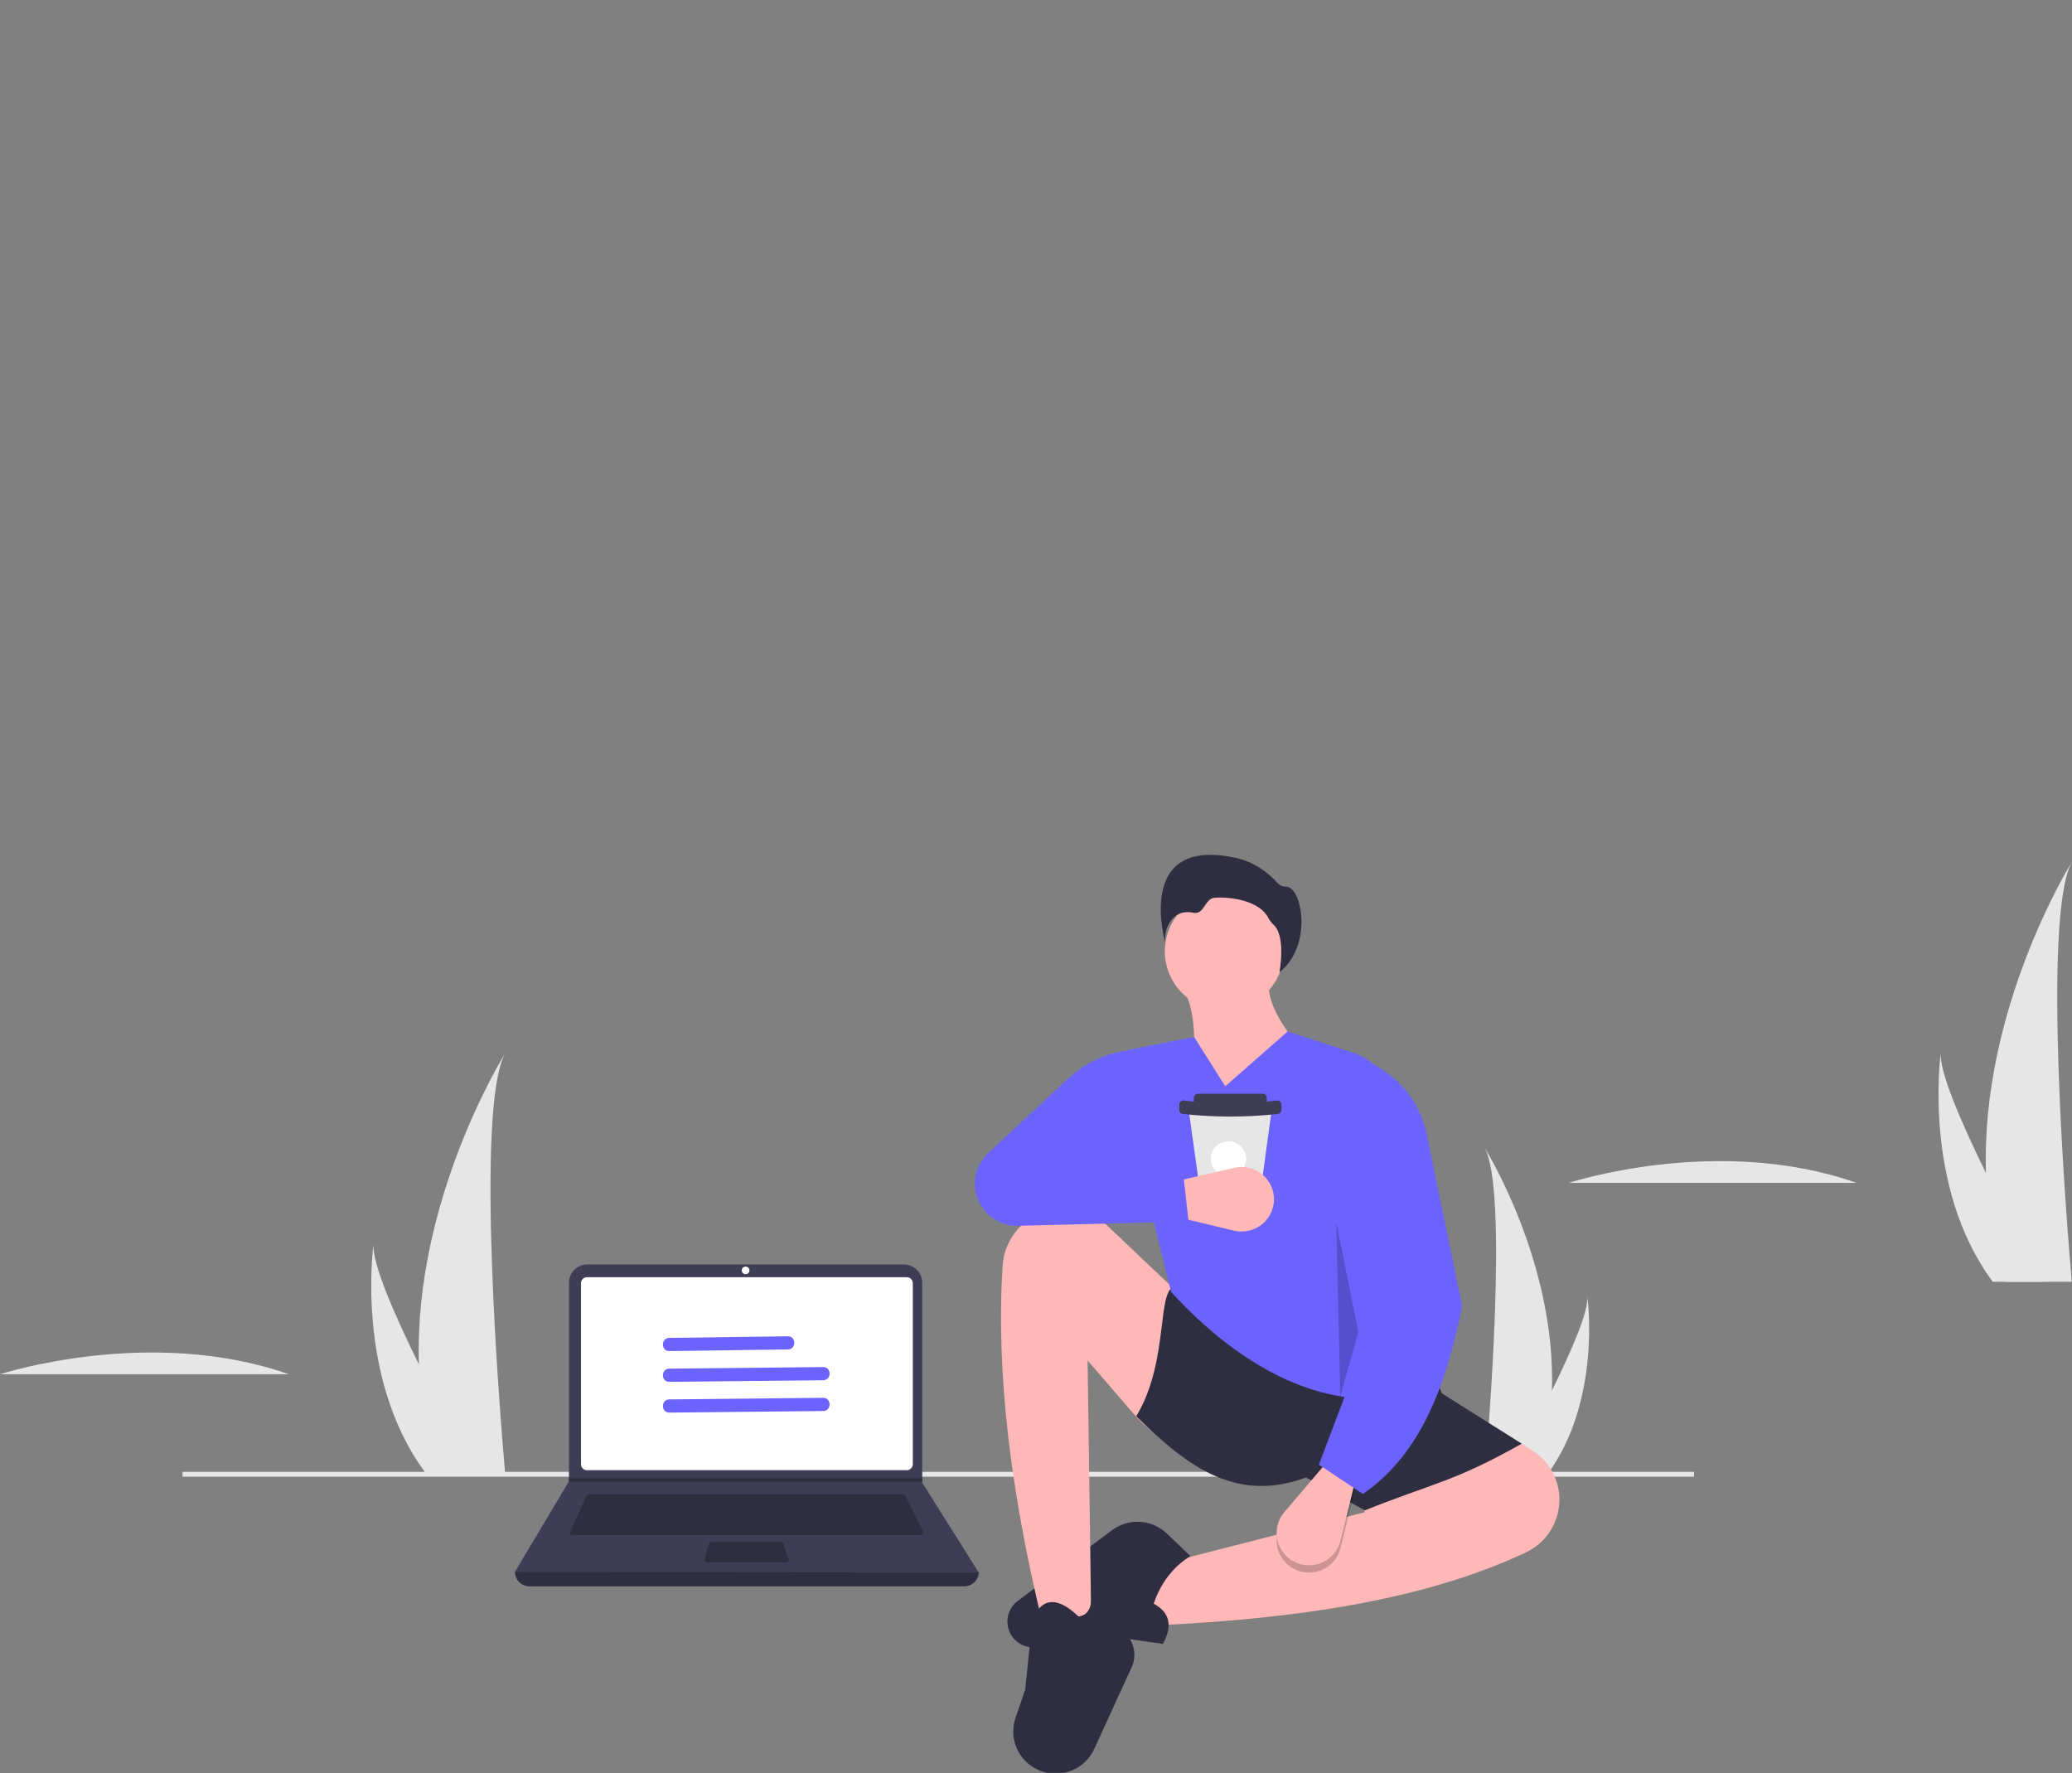 <svg width="943" height="807" viewBox="0 0 943 807" fill="none" xmlns="http://www.w3.org/2000/svg">
<rect x="0" y="0" width="943" height="807" fill="#808080" stroke="none"/>
<g clip-path="url(#clip0)">
<path d="M706.312 632.771C705.967 645.6 703.809 658.316 699.902 670.546C699.812 670.829 699.719 671.109 699.625 671.393H675.702C675.727 671.139 675.753 670.855 675.778 670.546C677.374 652.285 686.57 541.148 675.574 522.142C676.536 523.684 708.167 574.75 706.312 632.771Z" fill="#E6E6E6"/>
<path d="M704.517 670.546C704.317 670.829 704.109 671.113 703.896 671.393H685.949C686.085 671.151 686.243 670.868 686.426 670.546C689.391 665.217 698.166 649.286 706.312 632.771C715.066 615.024 723.098 596.602 722.421 589.935C722.63 591.439 728.687 637.278 704.517 670.546Z" fill="#E6E6E6"/>
<path d="M770.979 669.769H83.06V672.01H770.979V669.769Z" fill="#E6E6E6"/>
<path d="M523.393 739.739L526.734 712.287L621.139 688.162L610.279 655.718C617.844 634.11 631.126 623.518 655.392 634.088L697.134 659.909C701.19 662.418 704.495 665.967 706.702 670.184C708.909 674.4 709.938 679.131 709.68 683.879V683.879C709.425 688.646 707.882 693.256 705.214 697.223C702.546 701.189 698.851 704.365 694.521 706.414C647.792 728.47 588.235 736.91 523.393 739.739Z" fill="#FFB8B8"/>
<path d="M529.241 748.058L500 743.899L472.651 749.457C470.975 749.797 469.245 749.771 467.581 749.381C465.916 748.991 464.357 748.245 463.01 747.196C461.663 746.146 460.561 744.818 459.78 743.303C458.999 741.788 458.558 740.123 458.486 738.421V738.421C458.407 736.518 458.792 734.625 459.61 732.903C460.428 731.181 461.653 729.683 463.18 728.537L506.037 696.385C509.713 693.627 514.255 692.265 518.848 692.541C523.442 692.818 527.786 694.716 531.101 697.894L541.772 708.127C534.136 712.845 528.457 719.923 525.063 729.757C532.403 733.774 533.795 739.875 529.241 748.058Z" fill="#2F2E41"/>
<path d="M557.168 459.837C572.103 459.837 584.21 447.781 584.21 432.91C584.21 418.038 572.103 405.983 557.168 405.983C542.233 405.983 530.126 418.038 530.126 432.91C530.126 447.781 542.233 459.837 557.168 459.837Z" fill="#FFB8B8"/>
<path d="M599.418 486.011L538.848 511.384C543.771 486.772 546.224 464.352 538.848 450.655L577.696 446.08C575.768 456.606 585.597 470.702 599.418 486.011Z" fill="#FFB8B8"/>
<path d="M496.659 738.907L474.102 737.244C460.283 679.864 453.208 625.628 456.296 576.131C456.732 568.905 459.963 562.129 465.309 557.223C470.655 552.318 477.701 549.665 484.969 549.821C491.953 549.979 498.627 552.724 503.688 557.519L532.858 585.16C545.866 597.391 555.964 612.362 562.414 628.979C570.675 650.524 567.709 662.603 547.987 660.552C535.663 659.184 524.329 653.183 516.298 643.776L494.988 619.114L496.659 738.907Z" fill="#FFB8B8"/>
<path d="M479.19 807.092C476.234 806.9 473.361 806.032 470.796 804.557C468.23 803.082 466.04 801.038 464.395 798.584C462.75 796.13 461.695 793.332 461.311 790.407C460.926 787.482 461.224 784.508 462.18 781.715L466.583 768.856L469.924 736.412C475.072 725.952 482.362 727.517 490.81 735.58C496.181 735.055 497.334 729.707 496.658 722.269L513.595 744.972C515.044 746.915 515.944 749.209 516.2 751.616C516.456 754.023 516.06 756.454 515.051 758.656L498.006 795.887C496.382 799.435 493.712 802.407 490.351 804.408C486.99 806.41 483.098 807.345 479.19 807.092V807.092Z" fill="#2F2E41"/>
<path d="M692.57 656.966C661.658 674.435 651.97 674.942 621.139 687.33L594.405 672.356C563.008 683.916 540.983 668.069 517.127 644.487C532.738 618.595 525.834 584.947 535.506 585.422L651.215 621.61L656.228 634.088L692.57 656.966Z" fill="#2F2E41"/>
<path d="M655.392 629.929C614.537 647.538 570.547 628.894 533 587.918L508.139 487.939C507.845 486.837 507.781 485.688 507.95 484.561C508.119 483.434 508.519 482.353 509.124 481.386C509.728 480.419 510.526 479.585 511.467 478.936C512.407 478.287 513.472 477.837 514.594 477.614L543.443 471.869L557.646 494.33L586.051 469.373L616.217 479.193C620.227 480.499 623.807 482.865 626.572 486.039C629.337 489.213 631.185 493.075 631.917 497.213L655.392 629.929Z" fill="#6C63FF"/>
<path opacity="0.2" d="M590.498 714.687C588.293 713.85 586.322 712.5 584.75 710.748C583.178 708.996 582.05 706.894 581.462 704.619C580.874 702.343 580.843 699.961 581.371 697.671C581.899 695.381 582.971 693.25 584.497 691.458L603.595 669.028L616.962 676.515L610.079 704.458C609.581 706.48 608.657 708.374 607.368 710.013C606.08 711.653 604.456 713.001 602.604 713.968C600.753 714.935 598.716 715.499 596.629 715.623C594.542 715.747 592.452 715.428 590.498 714.687Z" fill="black"/>
<path d="M590.498 711.359C588.293 710.523 586.322 709.172 584.75 707.42C583.178 705.668 582.05 703.566 581.462 701.291C580.874 699.016 580.843 696.633 581.371 694.343C581.899 692.053 582.971 689.923 584.497 688.131L603.595 665.701L616.962 673.188L610.079 701.131C609.581 703.153 608.657 705.046 607.368 706.686C606.08 708.325 604.456 709.673 602.604 710.64C600.753 711.607 598.716 712.172 596.629 712.296C594.542 712.42 592.452 712.1 590.498 711.359V711.359Z" fill="#FFB8B8"/>
<path d="M620.304 679.843L600.253 666.532L629.494 589.166L618.633 480.188L628.54 486.353C633.857 489.662 638.444 494.013 642.022 499.14C645.6 504.267 648.094 510.065 649.354 516.181L665.418 594.157C658.389 630.099 646.674 661.723 620.304 679.843Z" fill="#6C63FF"/>
<path opacity="0.2" d="M608.19 556.306L618.216 606.22L609.97 635.412L608.19 556.306Z" fill="black"/>
<path d="M530.722 430.601C530.722 430.601 515.138 379.818 562.765 390.468C570.152 392.12 576.534 396.396 581.611 401.989C582.066 402.478 582.623 402.862 583.243 403.114C583.862 403.366 584.53 403.48 585.199 403.448C592.807 403.448 597.506 430.52 582.29 442.425C582.29 442.425 585.395 426.405 579.751 420.947C578.737 420.023 577.887 418.934 577.239 417.726C573.566 410.348 561.219 407.926 552.703 408.554C548.356 408.875 547.976 416.423 543.163 415.369C532.212 412.97 528.717 425.601 530.722 430.601Z" fill="#2F2E41"/>
<path d="M578.658 505.975L578.343 508.274L576.397 522.462L573.21 545.696L572.412 551.513C572.351 551.957 572.131 552.364 571.792 552.659C571.452 552.954 571.018 553.116 570.568 553.116H549.314C548.865 553.116 548.431 552.954 548.092 552.661C547.753 552.367 547.532 551.961 547.47 551.518L546.658 545.696L543.417 522.462L541.437 508.264L541.119 505.979C541.082 505.717 541.102 505.449 541.178 505.195C541.254 504.942 541.383 504.707 541.558 504.507C541.733 504.307 541.948 504.147 542.191 504.037C542.433 503.927 542.696 503.87 542.962 503.87H576.814C577.079 503.87 577.342 503.927 577.584 504.037C577.826 504.146 578.041 504.306 578.216 504.505C578.391 504.705 578.52 504.939 578.597 505.192C578.673 505.446 578.694 505.713 578.658 505.975V505.975Z" fill="#E6E6E6"/>
<path d="M545.204 497.715H574.681C574.925 497.715 575.168 497.763 575.393 497.856C575.619 497.949 575.824 498.085 575.997 498.258C576.17 498.43 576.307 498.634 576.401 498.859C576.494 499.084 576.542 499.325 576.542 499.568V502.017C576.542 502.508 576.346 502.98 575.997 503.328C575.648 503.675 575.175 503.87 574.681 503.87H545.204C544.711 503.87 544.237 503.675 543.888 503.328C543.539 502.98 543.343 502.508 543.343 502.017V499.568C543.343 499.325 543.391 499.084 543.485 498.859C543.578 498.634 543.715 498.43 543.888 498.258C544.061 498.085 544.266 497.949 544.492 497.856C544.718 497.763 544.96 497.715 545.204 497.715V497.715Z" fill="#3F3D56"/>
<path d="M581.321 506.948C567.111 508.493 552.774 508.493 538.564 506.948C538.32 506.948 538.078 506.9 537.852 506.807C537.626 506.714 537.421 506.578 537.248 506.405C537.075 506.233 536.938 506.029 536.845 505.804C536.751 505.579 536.703 505.338 536.703 505.095V502.646C536.703 502.403 536.751 502.162 536.845 501.937C536.938 501.712 537.075 501.508 537.248 501.336C537.421 501.163 537.626 501.027 537.852 500.934C538.078 500.841 538.32 500.793 538.564 500.793C552.763 502.531 567.122 502.531 581.321 500.793C581.814 500.793 582.288 500.988 582.637 501.336C582.986 501.683 583.182 502.155 583.182 502.646V505.095C583.182 505.586 582.986 506.058 582.637 506.405C582.288 506.753 581.814 506.948 581.321 506.948V506.948Z" fill="#3F3D56"/>
<path d="M559.08 535.393C563.517 535.393 567.114 531.811 567.114 527.393C567.114 522.974 563.517 519.393 559.08 519.393C554.643 519.393 551.046 522.974 551.046 527.393C551.046 531.811 554.643 535.393 559.08 535.393Z" fill="white"/>
<path d="M579.734 544.223C579.978 546.56 579.656 548.921 578.794 551.108C577.932 553.296 576.556 555.245 574.782 556.793C573.007 558.341 570.885 559.443 568.594 560.006C566.303 560.569 563.91 560.576 561.616 560.028L532.9 553.163L533.587 537.906L561.739 531.429C563.776 530.961 565.89 530.928 567.94 531.335C569.991 531.741 571.931 532.577 573.633 533.787C575.335 534.997 576.758 536.553 577.81 538.352C578.862 540.151 579.518 542.152 579.734 544.223V544.223Z" fill="#FFB8B8"/>
<path d="M540.937 555.89L463.439 557.819C460.642 557.889 457.863 557.35 455.296 556.241C452.729 555.132 450.435 553.479 448.575 551.397C446.716 549.314 445.334 546.854 444.527 544.185C443.72 541.517 443.507 538.706 443.903 535.948V535.948C444.523 531.625 446.606 527.644 449.808 524.661L486.297 490.672C493.064 484.368 501.496 480.116 510.604 478.416L523.392 476.028L530.911 532.597L487.469 527.606L538.43 533.429L540.937 555.89Z" fill="#6C63FF"/>
<path d="M438.841 721.885H240.994C239.234 721.885 237.547 721.189 236.303 719.951C235.059 718.712 234.36 717.031 234.36 715.28V715.28C306.079 706.98 376.451 706.98 445.475 715.28C445.475 717.031 444.776 718.712 443.531 719.951C442.287 721.189 440.6 721.885 438.841 721.885Z" fill="#2F2E41"/>
<path d="M445.475 715.668L234.36 715.279L258.827 674.285L258.944 674.091V583.743C258.944 582.647 259.161 581.561 259.583 580.547C260.004 579.534 260.622 578.614 261.4 577.838C262.179 577.063 263.104 576.448 264.121 576.028C265.139 575.609 266.229 575.393 267.33 575.393H411.333C412.435 575.393 413.525 575.609 414.543 576.028C415.56 576.448 416.485 577.063 417.263 577.838C418.042 578.614 418.66 579.534 419.081 580.547C419.503 581.561 419.719 582.647 419.719 583.743V674.712L445.475 715.668Z" fill="#3F3D56"/>
<path d="M267.139 581.221C266.415 581.222 265.721 581.509 265.209 582.019C264.697 582.529 264.409 583.22 264.408 583.941V666.319C264.409 667.04 264.697 667.732 265.209 668.242C265.721 668.751 266.415 669.038 267.139 669.039H412.695C413.42 669.038 414.114 668.751 414.626 668.241C415.138 667.732 415.426 667.04 415.427 666.319V583.941C415.426 583.22 415.138 582.529 414.626 582.019C414.114 581.509 413.42 581.222 412.695 581.221L267.139 581.221Z" fill="white"/>
<path d="M268.096 679.919C267.872 679.92 267.653 679.984 267.465 680.104C267.276 680.224 267.126 680.395 267.032 680.598L259.493 696.918C259.411 697.096 259.375 697.291 259.389 697.486C259.402 697.681 259.465 697.869 259.571 698.034C259.677 698.199 259.823 698.334 259.995 698.428C260.167 698.522 260.36 698.571 260.557 698.571H419.102C419.301 698.571 419.497 698.52 419.672 698.423C419.846 698.327 419.993 698.187 420.097 698.018C420.202 697.849 420.262 697.656 420.271 697.458C420.28 697.259 420.238 697.061 420.149 696.884L411.954 680.564C411.857 680.37 411.708 680.206 411.523 680.093C411.338 679.979 411.124 679.919 410.907 679.919L268.096 679.919Z" fill="#2F2E41"/>
<path d="M339.332 579.861C340.302 579.861 341.088 579.078 341.088 578.113C341.088 577.147 340.302 576.364 339.332 576.364C338.362 576.364 337.576 577.147 337.576 578.113C337.576 579.078 338.362 579.861 339.332 579.861Z" fill="white"/>
<path d="M323.748 701.679C323.491 701.68 323.241 701.764 323.037 701.92C322.832 702.076 322.685 702.295 322.618 702.542L320.727 709.536C320.68 709.709 320.674 709.89 320.709 710.066C320.744 710.241 320.819 710.406 320.928 710.549C321.037 710.691 321.178 710.806 321.339 710.885C321.5 710.964 321.677 711.005 321.857 711.005H357.822C358.009 711.005 358.193 710.961 358.359 710.876C358.524 710.79 358.667 710.667 358.776 710.516C358.884 710.364 358.954 710.189 358.981 710.005C359.007 709.821 358.989 709.634 358.928 709.458L356.497 702.464C356.417 702.235 356.268 702.036 356.069 701.896C355.871 701.755 355.634 701.68 355.391 701.679H323.748Z" fill="#2F2E41"/>
<path d="M419.719 672.73V674.285H258.828L258.948 674.09V672.73H419.719Z" fill="#2F2E41"/>
<path d="M190.659 620.891C191.101 637.334 193.867 653.633 198.875 669.307C198.99 669.671 199.11 670.029 199.23 670.393H229.892C229.86 670.067 229.827 669.703 229.794 669.307C227.75 645.902 215.962 503.456 230.056 479.096C228.824 481.073 188.282 546.525 190.659 620.891Z" fill="#E6E6E6"/>
<path d="M192.96 669.307C193.216 669.671 193.483 670.034 193.756 670.393H216.758C216.584 670.083 216.382 669.72 216.148 669.307C212.347 662.477 201.1 642.059 190.659 620.891C179.438 598.144 169.145 574.533 170.012 565.988C169.744 567.915 161.98 626.668 192.96 669.307Z" fill="#E6E6E6"/>
<path d="M0 625.384C0 625.384 68.078 603.098 131.492 625.384Z" fill="#E6E6E6"/>
<path d="M304.618 614.825C318.109 614.685 331.597 614.445 345.087 614.263C349.584 614.202 354.081 614.148 358.578 614.103C362.453 614.062 362.463 608.062 358.578 608.102C345.088 608.242 331.6 608.482 318.11 608.665C313.613 608.726 309.116 608.779 304.618 608.825C300.743 608.865 300.734 614.865 304.618 614.825Z" fill="#6C63FF"/>
<path d="M304.618 628.825L359.14 628.263L374.646 628.103C378.521 628.063 378.531 622.062 374.646 622.102L320.125 622.665L304.618 622.825C300.743 622.865 300.734 628.865 304.618 628.825Z" fill="#6C63FF"/>
<path d="M304.618 642.825L359.14 642.263L374.646 642.103C378.521 642.063 378.531 636.062 374.646 636.102L320.125 636.665L304.618 636.825C300.743 636.865 300.734 642.865 304.618 642.825Z" fill="#6C63FF"/>
<path d="M903.85 533.795C904.29 550.237 907.044 566.536 912.031 582.21C912.145 582.574 912.265 582.932 912.384 583.296H942.917C942.884 582.971 942.852 582.607 942.819 582.21C940.783 558.806 929.046 416.36 943.08 392C941.853 393.976 901.483 459.428 903.85 533.795Z" fill="#E6E6E6"/>
<path d="M906.141 582.21C906.396 582.574 906.662 582.938 906.934 583.296H929.839C929.665 582.987 929.464 582.623 929.231 582.21C925.447 575.381 914.247 554.962 903.85 533.795C892.677 511.047 882.427 487.436 883.29 478.891C883.024 480.818 875.293 539.571 906.141 582.21Z" fill="#E6E6E6"/>
<path d="M714 538.288C714 538.288 781.789 516.001 844.934 538.288Z" fill="#E6E6E6"/>
</g>
<defs>
<clipPath id="clip0">
<rect width="942.76" height="806.748" fill="white"/>
</clipPath>
</defs>
</svg>
